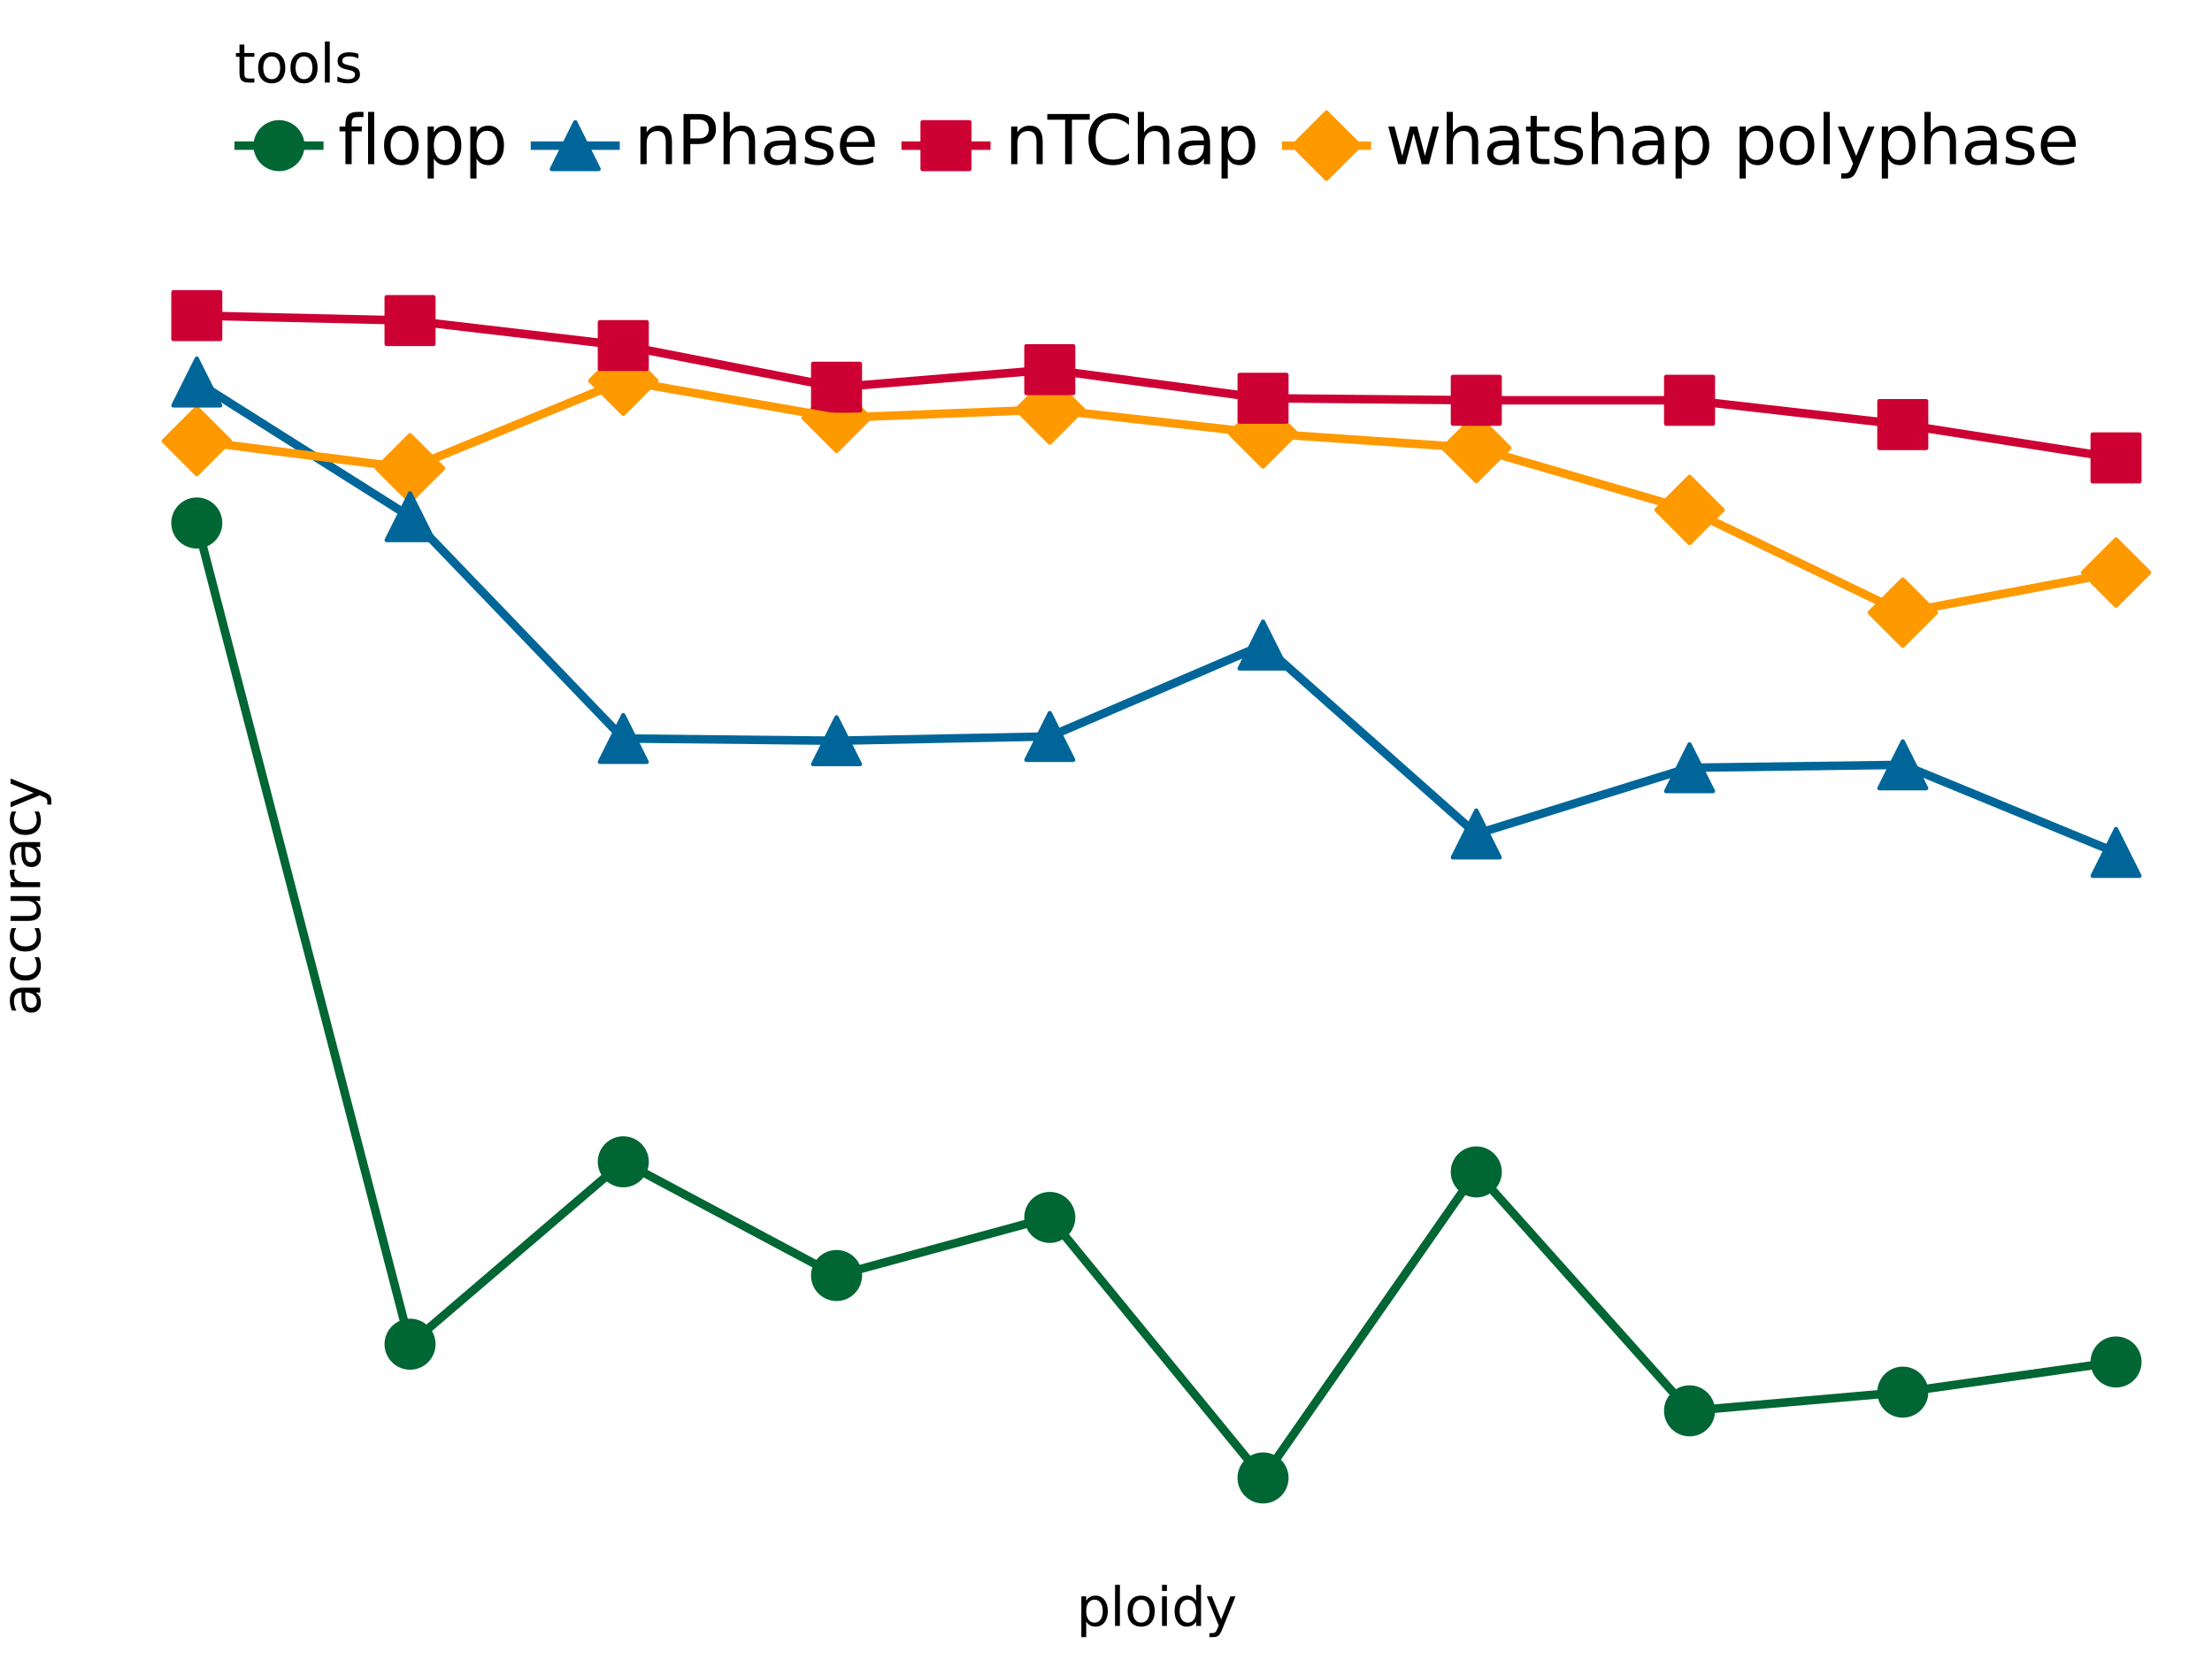 <?xml version="1.0" encoding="utf-8" standalone="no"?>
<!DOCTYPE svg PUBLIC "-//W3C//DTD SVG 1.1//EN"
  "http://www.w3.org/Graphics/SVG/1.1/DTD/svg11.dtd">
<svg xmlns:xlink="http://www.w3.org/1999/xlink" width="460.8pt" height="345.6pt" viewBox="0 0 460.8 345.6" xmlns="http://www.w3.org/2000/svg" version="1.1">
 <rect x="0" y="0" width="460.8" height="345.6" fill="#333333" stroke="none"/>
 <defs>
  <style type="text/css">*{stroke-linejoin: round; stroke-linecap: butt}</style>
 </defs>
 <g id="figure_1">
  <g id="patch_1">
   <path d="M 0 345.6 
L 460.8 345.6 
L 460.8 0 
L 0 0 
z
" style="fill: #ffffff; stroke: #ffffff; stroke-linejoin: miter"/>
  </g>
  <g id="axes_1">
   <g id="patch_2">
    <path d="M 21.004 319.988 
L 460.8 319.988 
L 460.8 53.641 
L 21.004 53.641 
L 21.004 319.988 
z
" style="fill: none"/>
   </g>
   <g id="matplotlib.axis_1">
    <g id="xtick_1"/>
    <g id="xtick_2"/>
    <g id="xtick_3"/>
    <g id="xtick_4"/>
    <g id="xtick_5"/>
    <g id="xtick_6"/>
    <g id="xtick_7"/>
   </g>
   <g id="matplotlib.axis_2">
    <g id="ytick_1"/>
    <g id="ytick_2"/>
    <g id="ytick_3"/>
    <g id="ytick_4"/>
    <g id="ytick_5"/>
    <g id="ytick_6"/>
   </g>
   <g id="PathCollection_1">
    <path d="M 40.995 98.768 
L 47.888 91.875 
L 40.995 84.981 
L 34.101 91.875 
z
" clip-path="url(#p7fd0c82a67)" style="fill: #ff9900; stroke: #ff9900; stroke-width: 0.886"/>
    <path d="M 85.419 104.444 
L 92.312 97.55 
L 85.419 90.657 
L 78.525 97.55 
z
" clip-path="url(#p7fd0c82a67)" style="fill: #ff9900; stroke: #ff9900; stroke-width: 0.886"/>
    <path d="M 129.842 86.197 
L 136.736 79.303 
L 129.842 72.41 
L 122.949 79.303 
z
" clip-path="url(#p7fd0c82a67)" style="fill: #ff9900; stroke: #ff9900; stroke-width: 0.886"/>
    <path d="M 174.266 93.936 
L 181.159 87.043 
L 174.266 80.15 
L 167.373 87.043 
z
" clip-path="url(#p7fd0c82a67)" style="fill: #ff9900; stroke: #ff9900; stroke-width: 0.886"/>
    <path d="M 218.69 92.201 
L 225.583 85.308 
L 218.69 78.414 
L 211.797 85.308 
z
" clip-path="url(#p7fd0c82a67)" style="fill: #ff9900; stroke: #ff9900; stroke-width: 0.886"/>
    <path d="M 263.114 97.173 
L 270.007 90.28 
L 263.114 83.387 
L 256.221 90.28 
z
" clip-path="url(#p7fd0c82a67)" style="fill: #ff9900; stroke: #ff9900; stroke-width: 0.886"/>
    <path d="M 307.538 100.222 
L 314.431 93.329 
L 307.538 86.435 
L 300.645 93.329 
z
" clip-path="url(#p7fd0c82a67)" style="fill: #ff9900; stroke: #ff9900; stroke-width: 0.886"/>
    <path d="M 351.962 113.121 
L 358.855 106.228 
L 351.962 99.335 
L 345.068 106.228 
z
" clip-path="url(#p7fd0c82a67)" style="fill: #ff9900; stroke: #ff9900; stroke-width: 0.886"/>
    <path d="M 396.385 134.511 
L 403.279 127.618 
L 396.385 120.724 
L 389.492 127.618 
z
" clip-path="url(#p7fd0c82a67)" style="fill: #ff9900; stroke: #ff9900; stroke-width: 0.886"/>
    <path d="M 440.809 126.161 
L 447.702 119.268 
L 440.809 112.375 
L 433.916 119.268 
z
" clip-path="url(#p7fd0c82a67)" style="fill: #ff9900; stroke: #ff9900; stroke-width: 0.886"/>
   </g>
   <g id="PathCollection_2">
    <path d="M 40.995 74.711 
L 36.12 84.459 
L 45.869 84.459 
z
" clip-path="url(#p7fd0c82a67)" style="fill: #006699; stroke: #006699; stroke-width: 0.886"/>
    <path d="M 85.419 102.761 
L 80.544 112.51 
L 90.293 112.51 
z
" clip-path="url(#p7fd0c82a67)" style="fill: #006699; stroke: #006699; stroke-width: 0.886"/>
    <path d="M 129.842 148.964 
L 124.968 158.713 
L 134.717 158.713 
z
" clip-path="url(#p7fd0c82a67)" style="fill: #006699; stroke: #006699; stroke-width: 0.886"/>
    <path d="M 174.266 149.434 
L 169.392 159.182 
L 179.14 159.182 
z
" clip-path="url(#p7fd0c82a67)" style="fill: #006699; stroke: #006699; stroke-width: 0.886"/>
    <path d="M 218.69 148.542 
L 213.816 158.291 
L 223.564 158.291 
z
" clip-path="url(#p7fd0c82a67)" style="fill: #006699; stroke: #006699; stroke-width: 0.886"/>
    <path d="M 263.114 129.498 
L 258.24 139.247 
L 267.988 139.247 
z
" clip-path="url(#p7fd0c82a67)" style="fill: #006699; stroke: #006699; stroke-width: 0.886"/>
    <path d="M 307.538 168.853 
L 302.663 178.602 
L 312.412 178.602 
z
" clip-path="url(#p7fd0c82a67)" style="fill: #006699; stroke: #006699; stroke-width: 0.886"/>
    <path d="M 351.962 155.062 
L 347.087 164.811 
L 356.836 164.811 
z
" clip-path="url(#p7fd0c82a67)" style="fill: #006699; stroke: #006699; stroke-width: 0.886"/>
    <path d="M 396.385 154.453 
L 391.511 164.201 
L 401.26 164.201 
z
" clip-path="url(#p7fd0c82a67)" style="fill: #006699; stroke: #006699; stroke-width: 0.886"/>
    <path d="M 440.809 172.699 
L 435.935 182.448 
L 445.684 182.448 
z
" clip-path="url(#p7fd0c82a67)" style="fill: #006699; stroke: #006699; stroke-width: 0.886"/>
   </g>
   <g id="PathCollection_3">
    <path d="M 40.995 113.823 
C 42.287 113.823 43.527 113.309 44.441 112.395 
C 45.355 111.481 45.869 110.241 45.869 108.949 
C 45.869 107.656 45.355 106.416 44.441 105.502 
C 43.527 104.588 42.287 104.074 40.995 104.074 
C 39.702 104.074 38.462 104.588 37.548 105.502 
C 36.634 106.416 36.12 107.656 36.12 108.949 
C 36.12 110.241 36.634 111.481 37.548 112.395 
C 38.462 113.309 39.702 113.823 40.995 113.823 
z
" clip-path="url(#p7fd0c82a67)" style="fill: #006633; stroke: #006633; stroke-width: 0.886"/>
    <path d="M 85.419 284.893 
C 86.711 284.893 87.951 284.379 88.865 283.465 
C 89.779 282.551 90.293 281.311 90.293 280.019 
C 90.293 278.726 89.779 277.486 88.865 276.572 
C 87.951 275.658 86.711 275.144 85.419 275.144 
C 84.126 275.144 82.886 275.658 81.972 276.572 
C 81.058 277.486 80.544 278.726 80.544 280.019 
C 80.544 281.311 81.058 282.551 81.972 283.465 
C 82.886 284.379 84.126 284.893 85.419 284.893 
z
" clip-path="url(#p7fd0c82a67)" style="fill: #006633; stroke: #006633; stroke-width: 0.886"/>
    <path d="M 129.842 246.898 
C 131.135 246.898 132.375 246.385 133.289 245.471 
C 134.203 244.556 134.717 243.317 134.717 242.024 
C 134.717 240.731 134.203 239.491 133.289 238.577 
C 132.375 237.663 131.135 237.15 129.842 237.15 
C 128.55 237.15 127.31 237.663 126.396 238.577 
C 125.482 239.491 124.968 240.731 124.968 242.024 
C 124.968 243.317 125.482 244.556 126.396 245.471 
C 127.31 246.385 128.55 246.898 129.842 246.898 
z
" clip-path="url(#p7fd0c82a67)" style="fill: #006633; stroke: #006633; stroke-width: 0.886"/>
    <path d="M 174.266 270.586 
C 175.559 270.586 176.799 270.073 177.713 269.159 
C 178.627 268.245 179.14 267.005 179.14 265.712 
C 179.14 264.419 178.627 263.179 177.713 262.265 
C 176.799 261.351 175.559 260.838 174.266 260.838 
C 172.974 260.838 171.734 261.351 170.82 262.265 
C 169.906 263.179 169.392 264.419 169.392 265.712 
C 169.392 267.005 169.906 268.245 170.82 269.159 
C 171.734 270.073 172.974 270.586 174.266 270.586 
z
" clip-path="url(#p7fd0c82a67)" style="fill: #006633; stroke: #006633; stroke-width: 0.886"/>
    <path d="M 218.69 258.484 
C 219.983 258.484 221.223 257.971 222.137 257.057 
C 223.051 256.143 223.564 254.903 223.564 253.61 
C 223.564 252.317 223.051 251.077 222.137 250.163 
C 221.223 249.249 219.983 248.736 218.69 248.736 
C 217.397 248.736 216.157 249.249 215.243 250.163 
C 214.329 251.077 213.816 252.317 213.816 253.61 
C 213.816 254.903 214.329 256.143 215.243 257.057 
C 216.157 257.971 217.397 258.484 218.69 258.484 
z
" clip-path="url(#p7fd0c82a67)" style="fill: #006633; stroke: #006633; stroke-width: 0.886"/>
    <path d="M 263.114 312.756 
C 264.407 312.756 265.646 312.242 266.561 311.328 
C 267.475 310.414 267.988 309.174 267.988 307.881 
C 267.988 306.589 267.475 305.349 266.561 304.435 
C 265.646 303.521 264.407 303.007 263.114 303.007 
C 261.821 303.007 260.581 303.521 259.667 304.435 
C 258.753 305.349 258.24 306.589 258.24 307.881 
C 258.24 309.174 258.753 310.414 259.667 311.328 
C 260.581 312.242 261.821 312.756 263.114 312.756 
z
" clip-path="url(#p7fd0c82a67)" style="fill: #006633; stroke: #006633; stroke-width: 0.886"/>
    <path d="M 307.538 249.009 
C 308.83 249.009 310.07 248.495 310.984 247.581 
C 311.898 246.667 312.412 245.427 312.412 244.135 
C 312.412 242.842 311.898 241.602 310.984 240.688 
C 310.07 239.774 308.83 239.26 307.538 239.26 
C 306.245 239.26 305.005 239.774 304.091 240.688 
C 303.177 241.602 302.663 242.842 302.663 244.135 
C 302.663 245.427 303.177 246.667 304.091 247.581 
C 305.005 248.495 306.245 249.009 307.538 249.009 
z
" clip-path="url(#p7fd0c82a67)" style="fill: #006633; stroke: #006633; stroke-width: 0.886"/>
    <path d="M 351.962 298.777 
C 353.254 298.777 354.494 298.264 355.408 297.35 
C 356.322 296.436 356.836 295.196 356.836 293.903 
C 356.836 292.61 356.322 291.371 355.408 290.456 
C 354.494 289.542 353.254 289.029 351.962 289.029 
C 350.669 289.029 349.429 289.542 348.515 290.456 
C 347.601 291.371 347.087 292.61 347.087 293.903 
C 347.087 295.196 347.601 296.436 348.515 297.35 
C 349.429 298.264 350.669 298.777 351.962 298.777 
z
" clip-path="url(#p7fd0c82a67)" style="fill: #006633; stroke: #006633; stroke-width: 0.886"/>
    <path d="M 396.385 294.884 
C 397.678 294.884 398.918 294.37 399.832 293.456 
C 400.746 292.542 401.26 291.302 401.26 290.01 
C 401.26 288.717 400.746 287.477 399.832 286.563 
C 398.918 285.649 397.678 285.136 396.385 285.136 
C 395.093 285.136 393.853 285.649 392.939 286.563 
C 392.025 287.477 391.511 288.717 391.511 290.01 
C 391.511 291.302 392.025 292.542 392.939 293.456 
C 393.853 294.37 395.093 294.884 396.385 294.884 
z
" clip-path="url(#p7fd0c82a67)" style="fill: #006633; stroke: #006633; stroke-width: 0.886"/>
    <path d="M 440.809 288.598 
C 442.102 288.598 443.342 288.085 444.256 287.171 
C 445.17 286.257 445.684 285.017 445.684 283.724 
C 445.684 282.432 445.17 281.192 444.256 280.278 
C 443.342 279.364 442.102 278.85 440.809 278.85 
C 439.517 278.85 438.277 279.364 437.363 280.278 
C 436.449 281.192 435.935 282.432 435.935 283.724 
C 435.935 285.017 436.449 286.257 437.363 287.171 
C 438.277 288.085 439.517 288.598 440.809 288.598 
z
" clip-path="url(#p7fd0c82a67)" style="fill: #006633; stroke: #006633; stroke-width: 0.886"/>
   </g>
   <g id="PathCollection_4">
    <path d="M 36.12 70.622 
L 45.869 70.622 
L 45.869 60.873 
L 36.12 60.873 
z
" clip-path="url(#p7fd0c82a67)" style="fill: #cc0033; stroke: #cc0033; stroke-width: 0.886"/>
    <path d="M 80.544 71.654 
L 90.293 71.654 
L 90.293 61.905 
L 80.544 61.905 
z
" clip-path="url(#p7fd0c82a67)" style="fill: #cc0033; stroke: #cc0033; stroke-width: 0.886"/>
    <path d="M 124.968 76.86 
L 134.717 76.86 
L 134.717 67.112 
L 124.968 67.112 
z
" clip-path="url(#p7fd0c82a67)" style="fill: #cc0033; stroke: #cc0033; stroke-width: 0.886"/>
    <path d="M 169.392 85.538 
L 179.14 85.538 
L 179.14 75.79 
L 169.392 75.79 
z
" clip-path="url(#p7fd0c82a67)" style="fill: #cc0033; stroke: #cc0033; stroke-width: 0.886"/>
    <path d="M 213.816 81.879 
L 223.564 81.879 
L 223.564 72.131 
L 213.816 72.131 
z
" clip-path="url(#p7fd0c82a67)" style="fill: #cc0033; stroke: #cc0033; stroke-width: 0.886"/>
    <path d="M 258.24 87.836 
L 267.988 87.836 
L 267.988 78.088 
L 258.24 78.088 
z
" clip-path="url(#p7fd0c82a67)" style="fill: #cc0033; stroke: #cc0033; stroke-width: 0.886"/>
    <path d="M 302.663 88.259 
L 312.412 88.259 
L 312.412 78.51 
L 302.663 78.51 
z
" clip-path="url(#p7fd0c82a67)" style="fill: #cc0033; stroke: #cc0033; stroke-width: 0.886"/>
    <path d="M 347.087 88.259 
L 356.836 88.259 
L 356.836 78.51 
L 347.087 78.51 
z
" clip-path="url(#p7fd0c82a67)" style="fill: #cc0033; stroke: #cc0033; stroke-width: 0.886"/>
    <path d="M 391.511 93.325 
L 401.26 93.325 
L 401.26 83.576 
L 391.511 83.576 
z
" clip-path="url(#p7fd0c82a67)" style="fill: #cc0033; stroke: #cc0033; stroke-width: 0.886"/>
    <path d="M 435.935 100.267 
L 445.684 100.267 
L 445.684 90.518 
L 435.935 90.518 
z
" clip-path="url(#p7fd0c82a67)" style="fill: #cc0033; stroke: #cc0033; stroke-width: 0.886"/>
   </g>
   <g id="line2d_1">
    <path d="M 40.995 108.949 
L 85.419 280.019 
L 129.842 242.024 
L 174.266 265.712 
L 218.69 253.61 
L 263.114 307.881 
L 307.538 244.135 
L 351.962 293.903 
L 396.385 290.01 
L 440.809 283.724 
" clip-path="url(#p7fd0c82a67)" style="fill: none; stroke: #006633; stroke-width: 1.772"/>
   </g>
   <g id="line2d_2">
    <path d="M 40.995 79.585 
L 85.419 107.635 
L 129.842 153.839 
L 174.266 154.308 
L 218.69 153.417 
L 263.114 134.372 
L 307.538 173.727 
L 351.962 159.937 
L 396.385 159.327 
L 440.809 177.574 
" clip-path="url(#p7fd0c82a67)" style="fill: none; stroke: #006699; stroke-width: 1.772"/>
   </g>
   <g id="line2d_3">
    <path d="M 40.995 65.747 
L 85.419 66.779 
L 129.842 71.986 
L 174.266 80.664 
L 218.69 77.005 
L 263.114 82.962 
L 307.538 83.384 
L 351.962 83.384 
L 396.385 88.45 
L 440.809 95.393 
" clip-path="url(#p7fd0c82a67)" style="fill: none; stroke: #cc0033; stroke-width: 1.772"/>
   </g>
   <g id="line2d_4">
    <path d="M 40.995 91.875 
L 85.419 97.55 
L 129.842 79.303 
L 174.266 87.043 
L 218.69 85.308 
L 263.114 90.28 
L 307.538 93.329 
L 351.962 106.228 
L 396.385 127.618 
L 440.809 119.268 
" clip-path="url(#p7fd0c82a67)" style="fill: none; stroke: #ff9900; stroke-width: 1.772"/>
   </g>
  </g>
  <g id="text_1">
   <!-- ploidy -->
   <g transform="translate(224.242 338.704) scale(0.11 -0.11)">
    <defs>
     <path id="DejaVuSans-70" d="M 1159 525 
L 1159 -1331 
L 581 -1331 
L 581 3500 
L 1159 3500 
L 1159 2969 
Q 1341 3281 1617 3432 
Q 1894 3584 2278 3584 
Q 2916 3584 3314 3078 
Q 3713 2572 3713 1747 
Q 3713 922 3314 415 
Q 2916 -91 2278 -91 
Q 1894 -91 1617 61 
Q 1341 213 1159 525 
z
M 3116 1747 
Q 3116 2381 2855 2742 
Q 2594 3103 2138 3103 
Q 1681 3103 1420 2742 
Q 1159 2381 1159 1747 
Q 1159 1113 1420 752 
Q 1681 391 2138 391 
Q 2594 391 2855 752 
Q 3116 1113 3116 1747 
z
" transform="scale(0.016)"/>
     <path id="DejaVuSans-6c" d="M 603 4863 
L 1178 4863 
L 1178 0 
L 603 0 
L 603 4863 
z
" transform="scale(0.016)"/>
     <path id="DejaVuSans-6f" d="M 1959 3097 
Q 1497 3097 1228 2736 
Q 959 2375 959 1747 
Q 959 1119 1226 758 
Q 1494 397 1959 397 
Q 2419 397 2687 759 
Q 2956 1122 2956 1747 
Q 2956 2369 2687 2733 
Q 2419 3097 1959 3097 
z
M 1959 3584 
Q 2709 3584 3137 3096 
Q 3566 2609 3566 1747 
Q 3566 888 3137 398 
Q 2709 -91 1959 -91 
Q 1206 -91 779 398 
Q 353 888 353 1747 
Q 353 2609 779 3096 
Q 1206 3584 1959 3584 
z
" transform="scale(0.016)"/>
     <path id="DejaVuSans-69" d="M 603 3500 
L 1178 3500 
L 1178 0 
L 603 0 
L 603 3500 
z
M 603 4863 
L 1178 4863 
L 1178 4134 
L 603 4134 
L 603 4863 
z
" transform="scale(0.016)"/>
     <path id="DejaVuSans-64" d="M 2906 2969 
L 2906 4863 
L 3481 4863 
L 3481 0 
L 2906 0 
L 2906 525 
Q 2725 213 2448 61 
Q 2172 -91 1784 -91 
Q 1150 -91 751 415 
Q 353 922 353 1747 
Q 353 2572 751 3078 
Q 1150 3584 1784 3584 
Q 2172 3584 2448 3432 
Q 2725 3281 2906 2969 
z
M 947 1747 
Q 947 1113 1208 752 
Q 1469 391 1925 391 
Q 2381 391 2643 752 
Q 2906 1113 2906 1747 
Q 2906 2381 2643 2742 
Q 2381 3103 1925 3103 
Q 1469 3103 1208 2742 
Q 947 2381 947 1747 
z
" transform="scale(0.016)"/>
     <path id="DejaVuSans-79" d="M 2059 -325 
Q 1816 -950 1584 -1140 
Q 1353 -1331 966 -1331 
L 506 -1331 
L 506 -850 
L 844 -850 
Q 1081 -850 1212 -737 
Q 1344 -625 1503 -206 
L 1606 56 
L 191 3500 
L 800 3500 
L 1894 763 
L 2988 3500 
L 3597 3500 
L 2059 -325 
z
" transform="scale(0.016)"/>
    </defs>
    <use xlink:href="#DejaVuSans-70"/>
    <use xlink:href="#DejaVuSans-6c" x="63.477"/>
    <use xlink:href="#DejaVuSans-6f" x="91.26"/>
    <use xlink:href="#DejaVuSans-69" x="152.441"/>
    <use xlink:href="#DejaVuSans-64" x="180.225"/>
    <use xlink:href="#DejaVuSans-79" x="243.701"/>
   </g>
  </g>
  <g id="text_2">
   <!-- accuracy -->
   <g transform="translate(8.358 211.63) rotate(-90) scale(0.11 -0.11)">
    <defs>
     <path id="DejaVuSans-61" d="M 2194 1759 
Q 1497 1759 1228 1600 
Q 959 1441 959 1056 
Q 959 750 1161 570 
Q 1363 391 1709 391 
Q 2188 391 2477 730 
Q 2766 1069 2766 1631 
L 2766 1759 
L 2194 1759 
z
M 3341 1997 
L 3341 0 
L 2766 0 
L 2766 531 
Q 2569 213 2275 61 
Q 1981 -91 1556 -91 
Q 1019 -91 701 211 
Q 384 513 384 1019 
Q 384 1609 779 1909 
Q 1175 2209 1959 2209 
L 2766 2209 
L 2766 2266 
Q 2766 2663 2505 2880 
Q 2244 3097 1772 3097 
Q 1472 3097 1187 3025 
Q 903 2953 641 2809 
L 641 3341 
Q 956 3463 1253 3523 
Q 1550 3584 1831 3584 
Q 2591 3584 2966 3190 
Q 3341 2797 3341 1997 
z
" transform="scale(0.016)"/>
     <path id="DejaVuSans-63" d="M 3122 3366 
L 3122 2828 
Q 2878 2963 2633 3030 
Q 2388 3097 2138 3097 
Q 1578 3097 1268 2742 
Q 959 2388 959 1747 
Q 959 1106 1268 751 
Q 1578 397 2138 397 
Q 2388 397 2633 464 
Q 2878 531 3122 666 
L 3122 134 
Q 2881 22 2623 -34 
Q 2366 -91 2075 -91 
Q 1284 -91 818 406 
Q 353 903 353 1747 
Q 353 2603 823 3093 
Q 1294 3584 2113 3584 
Q 2378 3584 2631 3529 
Q 2884 3475 3122 3366 
z
" transform="scale(0.016)"/>
     <path id="DejaVuSans-75" d="M 544 1381 
L 544 3500 
L 1119 3500 
L 1119 1403 
Q 1119 906 1312 657 
Q 1506 409 1894 409 
Q 2359 409 2629 706 
Q 2900 1003 2900 1516 
L 2900 3500 
L 3475 3500 
L 3475 0 
L 2900 0 
L 2900 538 
Q 2691 219 2414 64 
Q 2138 -91 1772 -91 
Q 1169 -91 856 284 
Q 544 659 544 1381 
z
M 1991 3584 
L 1991 3584 
z
" transform="scale(0.016)"/>
     <path id="DejaVuSans-72" d="M 2631 2963 
Q 2534 3019 2420 3045 
Q 2306 3072 2169 3072 
Q 1681 3072 1420 2755 
Q 1159 2438 1159 1844 
L 1159 0 
L 581 0 
L 581 3500 
L 1159 3500 
L 1159 2956 
Q 1341 3275 1631 3429 
Q 1922 3584 2338 3584 
Q 2397 3584 2469 3576 
Q 2541 3569 2628 3553 
L 2631 2963 
z
" transform="scale(0.016)"/>
    </defs>
    <use xlink:href="#DejaVuSans-61"/>
    <use xlink:href="#DejaVuSans-63" x="61.279"/>
    <use xlink:href="#DejaVuSans-63" x="116.26"/>
    <use xlink:href="#DejaVuSans-75" x="171.24"/>
    <use xlink:href="#DejaVuSans-72" x="234.619"/>
    <use xlink:href="#DejaVuSans-61" x="275.732"/>
    <use xlink:href="#DejaVuSans-63" x="337.012"/>
    <use xlink:href="#DejaVuSans-79" x="391.992"/>
   </g>
  </g>
  <g id="patch_3">
   <path d="M 48.643 39.817 
L 433.161 39.817 
L 433.161 5.608 
L 48.643 5.608 
L 48.643 39.817 
z
" style="fill: none"/>
  </g>
  <g id="text_3">
   <!-- tools -->
   <g transform="translate(48.843 17.202) scale(0.11 -0.11)">
    <defs>
     <path id="DejaVuSans-74" d="M 1172 4494 
L 1172 3500 
L 2356 3500 
L 2356 3053 
L 1172 3053 
L 1172 1153 
Q 1172 725 1289 603 
Q 1406 481 1766 481 
L 2356 481 
L 2356 0 
L 1766 0 
Q 1100 0 847 248 
Q 594 497 594 1153 
L 594 3053 
L 172 3053 
L 172 3500 
L 594 3500 
L 594 4494 
L 1172 4494 
z
" transform="scale(0.016)"/>
     <path id="DejaVuSans-73" d="M 2834 3397 
L 2834 2853 
Q 2591 2978 2328 3040 
Q 2066 3103 1784 3103 
Q 1356 3103 1142 2972 
Q 928 2841 928 2578 
Q 928 2378 1081 2264 
Q 1234 2150 1697 2047 
L 1894 2003 
Q 2506 1872 2764 1633 
Q 3022 1394 3022 966 
Q 3022 478 2636 193 
Q 2250 -91 1575 -91 
Q 1294 -91 989 -36 
Q 684 19 347 128 
L 347 722 
Q 666 556 975 473 
Q 1284 391 1588 391 
Q 1994 391 2212 530 
Q 2431 669 2431 922 
Q 2431 1156 2273 1281 
Q 2116 1406 1581 1522 
L 1381 1569 
Q 847 1681 609 1914 
Q 372 2147 372 2553 
Q 372 3047 722 3315 
Q 1072 3584 1716 3584 
Q 2034 3584 2315 3537 
Q 2597 3491 2834 3397 
z
" transform="scale(0.016)"/>
    </defs>
    <use xlink:href="#DejaVuSans-74"/>
    <use xlink:href="#DejaVuSans-6f" x="39.209"/>
    <use xlink:href="#DejaVuSans-6f" x="100.391"/>
    <use xlink:href="#DejaVuSans-6c" x="161.572"/>
    <use xlink:href="#DejaVuSans-73" x="189.355"/>
   </g>
  </g>
  <g id="patch_4">
   <path d="M 48.843 39.617 
L 67.398 39.617 
L 67.398 21.062 
L 48.843 21.062 
L 48.843 39.617 
z
" clip-path="url(#pe901b24da5)" style="fill: none"/>
  </g>
  <g id="line2d_5">
   <path d="M 58.121 30.339 
" clip-path="url(#pe901b24da5)" style="fill: none; stroke: #1f77b4; stroke-width: 1.5; stroke-linecap: square"/>
   <defs>
    <path id="mefc0693cc0" d="M 0 4.874 
C 1.293 4.874 2.533 4.361 3.447 3.447 
C 4.361 2.533 4.874 1.293 4.874 0 
C 4.874 -1.293 4.361 -2.533 3.447 -3.447 
C 2.533 -4.361 1.293 -4.874 0 -4.874 
C -1.293 -4.874 -2.533 -4.361 -3.447 -3.447 
C -4.361 -2.533 -4.874 -1.293 -4.874 0 
C -4.874 1.293 -4.361 2.533 -3.447 3.447 
C -2.533 4.361 -1.293 4.874 0 4.874 
z
" style="stroke: #006633; stroke-width: 0.886"/>
   </defs>
   <g clip-path="url(#pe901b24da5)">
    <use xlink:href="#mefc0693cc0" x="58.121" y="30.339" style="fill: #006633; stroke: #006633; stroke-width: 0.886"/>
   </g>
  </g>
  <g id="line2d_6">
   <path d="M 48.843 30.339 
L 67.398 30.339 
" clip-path="url(#pe901b24da5)" style="fill: none; stroke: #006633; stroke-width: 1.772"/>
  </g>
  <g id="text_4">
   <!-- flopp -->
   <g transform="translate(70.398 34.202) scale(0.14 -0.14)">
    <defs>
     <path id="DejaVuSans-66" d="M 2375 4863 
L 2375 4384 
L 1825 4384 
Q 1516 4384 1395 4259 
Q 1275 4134 1275 3809 
L 1275 3500 
L 2222 3500 
L 2222 3053 
L 1275 3053 
L 1275 0 
L 697 0 
L 697 3053 
L 147 3053 
L 147 3500 
L 697 3500 
L 697 3744 
Q 697 4328 969 4595 
Q 1241 4863 1831 4863 
L 2375 4863 
z
" transform="scale(0.016)"/>
    </defs>
    <use xlink:href="#DejaVuSans-66"/>
    <use xlink:href="#DejaVuSans-6c" x="35.205"/>
    <use xlink:href="#DejaVuSans-6f" x="62.988"/>
    <use xlink:href="#DejaVuSans-70" x="124.17"/>
    <use xlink:href="#DejaVuSans-70" x="187.646"/>
   </g>
  </g>
  <g id="patch_5">
   <path d="M 110.558 39.617 
L 129.112 39.617 
L 129.112 21.062 
L 110.558 21.062 
L 110.558 39.617 
z
" clip-path="url(#p63d3370193)" style="fill: none"/>
  </g>
  <g id="line2d_7">
   <path d="M 119.835 30.339 
" clip-path="url(#p63d3370193)" style="fill: none; stroke: #1f77b4; stroke-width: 1.5; stroke-linecap: square"/>
   <defs>
    <path id="m64c5dd7e63" d="M 0 -4.874 
L -4.874 4.874 
L 4.874 4.874 
z
" style="stroke: #006699; stroke-width: 0.886; stroke-linejoin: miter"/>
   </defs>
   <g clip-path="url(#p63d3370193)">
    <use xlink:href="#m64c5dd7e63" x="119.835" y="30.339" style="fill: #006699; stroke: #006699; stroke-width: 0.886; stroke-linejoin: miter"/>
   </g>
  </g>
  <g id="line2d_8">
   <path d="M 110.558 30.339 
L 129.112 30.339 
" clip-path="url(#p63d3370193)" style="fill: none; stroke: #006699; stroke-width: 1.772"/>
  </g>
  <g id="text_5">
   <!-- nPhase -->
   <g transform="translate(132.112 34.202) scale(0.14 -0.14)">
    <defs>
     <path id="DejaVuSans-6e" d="M 3513 2113 
L 3513 0 
L 2938 0 
L 2938 2094 
Q 2938 2591 2744 2837 
Q 2550 3084 2163 3084 
Q 1697 3084 1428 2787 
Q 1159 2491 1159 1978 
L 1159 0 
L 581 0 
L 581 3500 
L 1159 3500 
L 1159 2956 
Q 1366 3272 1645 3428 
Q 1925 3584 2291 3584 
Q 2894 3584 3203 3211 
Q 3513 2838 3513 2113 
z
" transform="scale(0.016)"/>
     <path id="DejaVuSans-50" d="M 1259 4147 
L 1259 2394 
L 2053 2394 
Q 2494 2394 2734 2622 
Q 2975 2850 2975 3272 
Q 2975 3691 2734 3919 
Q 2494 4147 2053 4147 
L 1259 4147 
z
M 628 4666 
L 2053 4666 
Q 2838 4666 3239 4311 
Q 3641 3956 3641 3272 
Q 3641 2581 3239 2228 
Q 2838 1875 2053 1875 
L 1259 1875 
L 1259 0 
L 628 0 
L 628 4666 
z
" transform="scale(0.016)"/>
     <path id="DejaVuSans-68" d="M 3513 2113 
L 3513 0 
L 2938 0 
L 2938 2094 
Q 2938 2591 2744 2837 
Q 2550 3084 2163 3084 
Q 1697 3084 1428 2787 
Q 1159 2491 1159 1978 
L 1159 0 
L 581 0 
L 581 4863 
L 1159 4863 
L 1159 2956 
Q 1366 3272 1645 3428 
Q 1925 3584 2291 3584 
Q 2894 3584 3203 3211 
Q 3513 2838 3513 2113 
z
" transform="scale(0.016)"/>
     <path id="DejaVuSans-65" d="M 3597 1894 
L 3597 1613 
L 953 1613 
Q 991 1019 1311 708 
Q 1631 397 2203 397 
Q 2534 397 2845 478 
Q 3156 559 3463 722 
L 3463 178 
Q 3153 47 2828 -22 
Q 2503 -91 2169 -91 
Q 1331 -91 842 396 
Q 353 884 353 1716 
Q 353 2575 817 3079 
Q 1281 3584 2069 3584 
Q 2775 3584 3186 3129 
Q 3597 2675 3597 1894 
z
M 3022 2063 
Q 3016 2534 2758 2815 
Q 2500 3097 2075 3097 
Q 1594 3097 1305 2825 
Q 1016 2553 972 2059 
L 3022 2063 
z
" transform="scale(0.016)"/>
    </defs>
    <use xlink:href="#DejaVuSans-6e"/>
    <use xlink:href="#DejaVuSans-50" x="63.379"/>
    <use xlink:href="#DejaVuSans-68" x="123.682"/>
    <use xlink:href="#DejaVuSans-61" x="187.061"/>
    <use xlink:href="#DejaVuSans-73" x="248.34"/>
    <use xlink:href="#DejaVuSans-65" x="300.439"/>
   </g>
  </g>
  <g id="patch_6">
   <path d="M 187.786 39.617 
L 206.341 39.617 
L 206.341 21.062 
L 187.786 21.062 
L 187.786 39.617 
z
" clip-path="url(#p0fdc9b2aca)" style="fill: none"/>
  </g>
  <g id="line2d_9">
   <path d="M 197.063 30.339 
" clip-path="url(#p0fdc9b2aca)" style="fill: none; stroke: #1f77b4; stroke-width: 1.5; stroke-linecap: square"/>
   <defs>
    <path id="m979f0fbcab" d="M -4.874 4.874 
L 4.874 4.874 
L 4.874 -4.874 
L -4.874 -4.874 
z
" style="stroke: #cc0033; stroke-width: 0.886; stroke-linejoin: miter"/>
   </defs>
   <g clip-path="url(#p0fdc9b2aca)">
    <use xlink:href="#m979f0fbcab" x="197.063" y="30.339" style="fill: #cc0033; stroke: #cc0033; stroke-width: 0.886; stroke-linejoin: miter"/>
   </g>
  </g>
  <g id="line2d_10">
   <path d="M 187.786 30.339 
L 206.341 30.339 
" clip-path="url(#p0fdc9b2aca)" style="fill: none; stroke: #cc0033; stroke-width: 1.772"/>
  </g>
  <g id="text_6">
   <!-- nTChap -->
   <g transform="translate(209.341 34.202) scale(0.14 -0.14)">
    <defs>
     <path id="DejaVuSans-54" d="M -19 4666 
L 3928 4666 
L 3928 4134 
L 2272 4134 
L 2272 0 
L 1638 0 
L 1638 4134 
L -19 4134 
L -19 4666 
z
" transform="scale(0.016)"/>
     <path id="DejaVuSans-43" d="M 4122 4306 
L 4122 3641 
Q 3803 3938 3442 4084 
Q 3081 4231 2675 4231 
Q 1875 4231 1450 3742 
Q 1025 3253 1025 2328 
Q 1025 1406 1450 917 
Q 1875 428 2675 428 
Q 3081 428 3442 575 
Q 3803 722 4122 1019 
L 4122 359 
Q 3791 134 3420 21 
Q 3050 -91 2638 -91 
Q 1578 -91 968 557 
Q 359 1206 359 2328 
Q 359 3453 968 4101 
Q 1578 4750 2638 4750 
Q 3056 4750 3426 4639 
Q 3797 4528 4122 4306 
z
" transform="scale(0.016)"/>
    </defs>
    <use xlink:href="#DejaVuSans-6e"/>
    <use xlink:href="#DejaVuSans-54" x="63.379"/>
    <use xlink:href="#DejaVuSans-43" x="118.588"/>
    <use xlink:href="#DejaVuSans-68" x="188.412"/>
    <use xlink:href="#DejaVuSans-61" x="251.791"/>
    <use xlink:href="#DejaVuSans-70" x="313.07"/>
   </g>
  </g>
  <g id="patch_7">
   <path d="M 267.057 39.617 
L 285.612 39.617 
L 285.612 21.062 
L 267.057 21.062 
L 267.057 39.617 
z
" clip-path="url(#pc3cb1479a4)" style="fill: none"/>
  </g>
  <g id="line2d_11">
   <path d="M 276.335 30.339 
" clip-path="url(#pc3cb1479a4)" style="fill: none; stroke: #1f77b4; stroke-width: 1.5; stroke-linecap: square"/>
   <defs>
    <path id="m730ab56574" d="M -0 6.893 
L 6.893 0 
L 0 -6.893 
L -6.893 -0 
z
" style="stroke: #ff9900; stroke-width: 0.886; stroke-linejoin: miter"/>
   </defs>
   <g clip-path="url(#pc3cb1479a4)">
    <use xlink:href="#m730ab56574" x="276.335" y="30.339" style="fill: #ff9900; stroke: #ff9900; stroke-width: 0.886; stroke-linejoin: miter"/>
   </g>
  </g>
  <g id="line2d_12">
   <path d="M 267.057 30.339 
L 285.612 30.339 
" clip-path="url(#pc3cb1479a4)" style="fill: none; stroke: #ff9900; stroke-width: 1.772"/>
  </g>
  <g id="text_7">
   <!-- whatshap polyphase -->
   <g transform="translate(288.612 34.202) scale(0.14 -0.14)">
    <defs>
     <path id="DejaVuSans-77" d="M 269 3500 
L 844 3500 
L 1563 769 
L 2278 3500 
L 2956 3500 
L 3675 769 
L 4391 3500 
L 4966 3500 
L 4050 0 
L 3372 0 
L 2619 2869 
L 1863 0 
L 1184 0 
L 269 3500 
z
" transform="scale(0.016)"/>
     <path id="DejaVuSans-20" transform="scale(0.016)"/>
    </defs>
    <use xlink:href="#DejaVuSans-77"/>
    <use xlink:href="#DejaVuSans-68" x="81.787"/>
    <use xlink:href="#DejaVuSans-61" x="145.166"/>
    <use xlink:href="#DejaVuSans-74" x="206.445"/>
    <use xlink:href="#DejaVuSans-73" x="245.654"/>
    <use xlink:href="#DejaVuSans-68" x="297.754"/>
    <use xlink:href="#DejaVuSans-61" x="361.133"/>
    <use xlink:href="#DejaVuSans-70" x="422.412"/>
    <use xlink:href="#DejaVuSans-20" x="485.889"/>
    <use xlink:href="#DejaVuSans-70" x="517.676"/>
    <use xlink:href="#DejaVuSans-6f" x="581.152"/>
    <use xlink:href="#DejaVuSans-6c" x="642.334"/>
    <use xlink:href="#DejaVuSans-79" x="670.117"/>
    <use xlink:href="#DejaVuSans-70" x="729.297"/>
    <use xlink:href="#DejaVuSans-68" x="792.773"/>
    <use xlink:href="#DejaVuSans-61" x="856.152"/>
    <use xlink:href="#DejaVuSans-73" x="917.432"/>
    <use xlink:href="#DejaVuSans-65" x="969.531"/>
   </g>
  </g>
 </g>
 <defs>
  <clipPath id="p7fd0c82a67">
   <rect x="21.004" y="53.641" width="439.796" height="266.347"/>
  </clipPath>
  <clipPath id="pe901b24da5">
   <path d="M 48.843 39.617 
L 48.843 21.062 
L 67.398 21.062 
L 67.398 39.617 
"/>
  </clipPath>
  <clipPath id="p63d3370193">
   <path d="M 110.558 39.617 
L 110.558 21.062 
L 129.112 21.062 
L 129.112 39.617 
"/>
  </clipPath>
  <clipPath id="p0fdc9b2aca">
   <path d="M 187.786 39.617 
L 187.786 21.062 
L 206.341 21.062 
L 206.341 39.617 
"/>
  </clipPath>
  <clipPath id="pc3cb1479a4">
   <path d="M 267.057 39.617 
L 267.057 21.062 
L 285.612 21.062 
L 285.612 39.617 
"/>
  </clipPath>
 </defs>
</svg>
